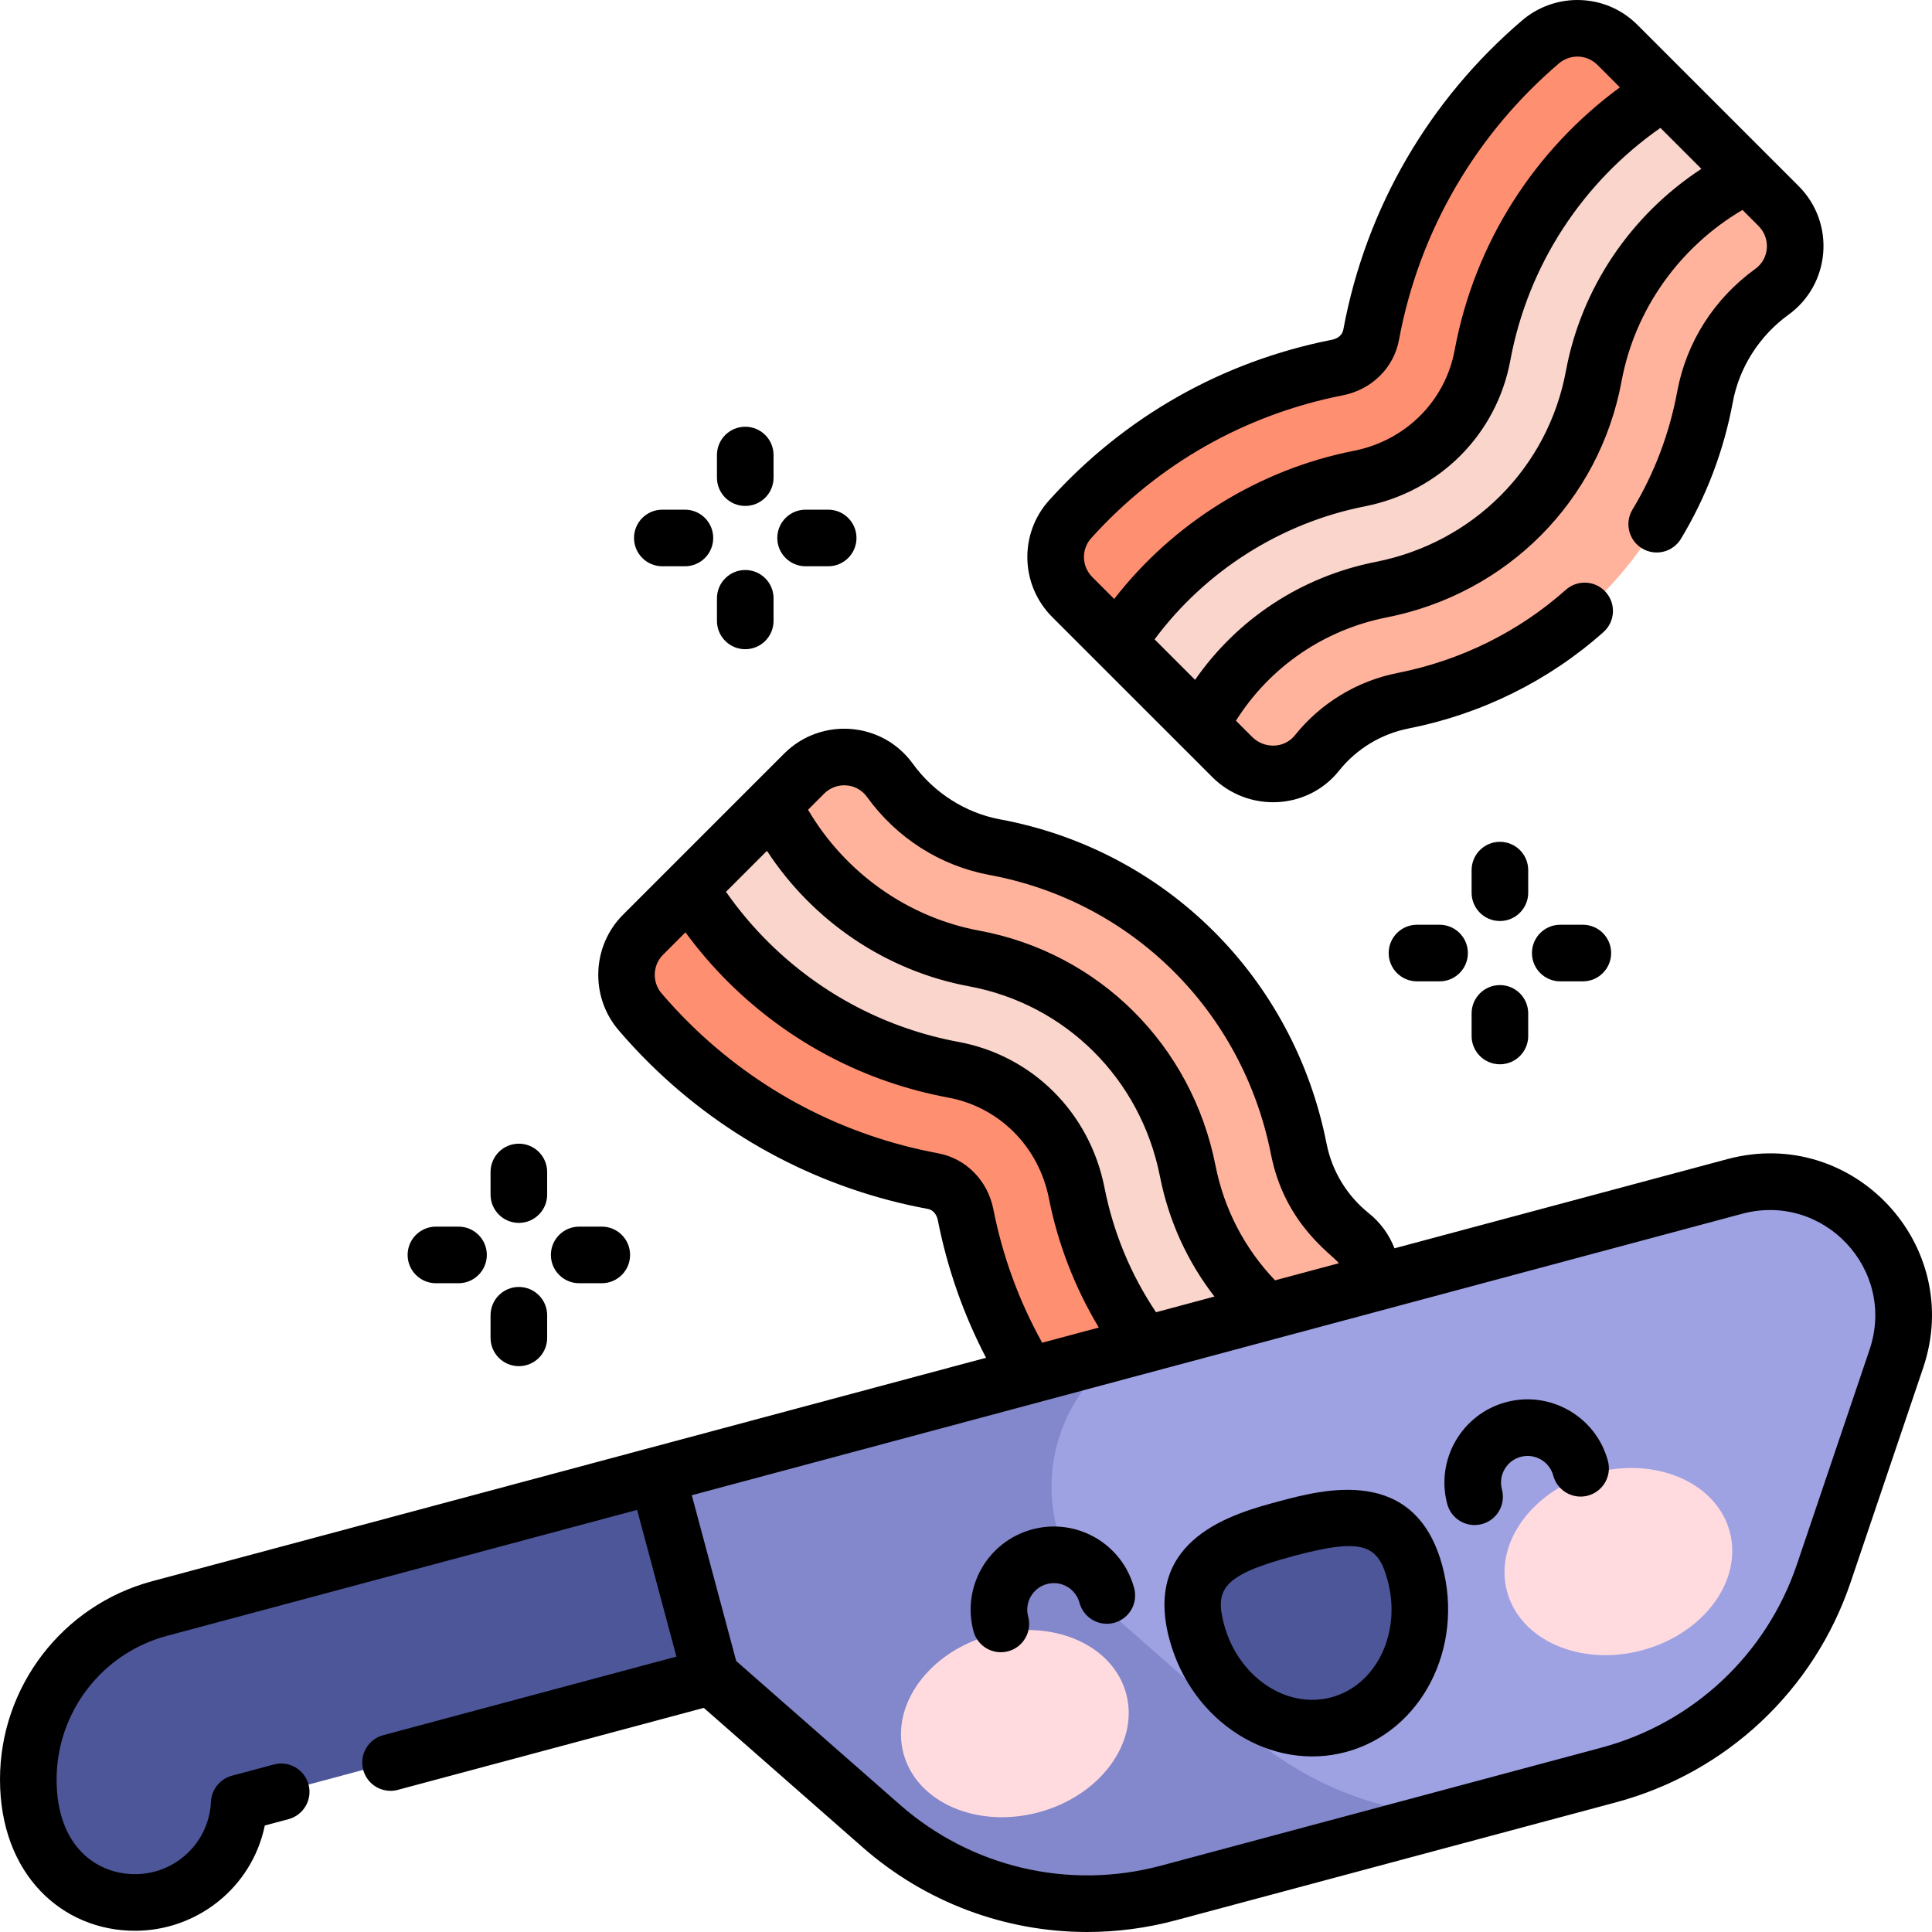 <svg id="Layer_1" enable-background="new 0 0 512 512" height="512" viewBox="0 0 512 512" width="512" xmlns="http://www.w3.org/2000/svg"><g><g><path d="m213.108 205.029-8.213 8.213v22.115l123.913 122.858h21.926l8.364-8.364c6.329-6.329 5.972-16.869-1.021-22.456-7.042-5.626-12.063-13.647-13.879-22.852-8.094-41.037-39.725-72.448-80.582-80.024-11.32-2.099-21.229-8.643-27.788-17.719-5.394-7.463-16.208-8.283-22.72-1.771z" fill="#ffb39d"/><path d="m182.781 235.356-12.389 12.389c-5.546 5.545-5.875 14.419-.782 20.383 2.5 2.927 5.133 5.758 7.899 8.484 19.188 18.915 43.289 31.501 69.699 36.398 4.435.823 7.766 4.251 8.692 8.95 5.511 27.94 19.932 52.583 40.246 70.86 5.907 5.315 14.966 5.017 20.585-.602l12.078-12.078v-21.926l-38.262-37.936v-41.388h-41.744l-43.907-43.534z" fill="#ff8f71"/><path d="m314.765 310.349c-5.7-28.9-27.924-51.012-56.618-56.333-23.331-4.327-43.083-19.9-53.252-40.775l-22.115 22.115c4.401 7.186 9.679 13.869 15.788 19.891 14.904 14.691 33.614 24.465 54.109 28.266 16.531 3.065 29.349 15.878 32.656 32.641 5.293 26.834 21.3 49.7 43.476 63.986l21.926-21.926c-18.38-9.491-31.844-26.951-35.97-47.865z" fill="#fad5cb"/></g><path d="m42.233 426.304 131.909-35.345 61.915 40.621-172.666 46.266c-.545 11.695-8.543 22.204-20.457 25.396-14.74 3.95-29.891-4.798-33.841-19.538-6.689-24.962 8.178-50.712 33.14-57.4z" fill="#4c5699"/><g><path d="m459.744 314.432c-5.665 1.518-87.145 23.35-161.675 43.321l-33.52 15.858v107.332h122.452c.061-.016 39.257-10.519 39.303-10.531 26.754-7.169 48.155-27.234 57.031-53.471l19.228-56.839c9.087-26.861-15.429-53.009-42.819-45.67z" fill="#9ea2e3"/><path d="m293.518 426.809c-6.479-5.687-11.127-13.166-13.359-21.493-4.966-18.534 2.792-37.469 17.91-47.563-62.018 16.618-119.224 31.946-123.928 33.206l14.303 53.379 45.055 39.547c20.805 18.284 49.372 24.96 76.125 17.792 3.908-1.047 45.033-12.067 77.377-20.733-20.742.091-41.127-8.161-57.077-22.178z" fill="#8288cb"/><path d="" fill="#ea5b70"/></g><g><path d="m471.359 54.608-8.213-8.213h-22.115l-122.858 123.914v21.926l8.364 8.364c6.329 6.329 16.869 5.972 22.456-1.021 5.626-7.042 13.647-12.063 22.852-13.879 41.037-8.094 72.448-39.725 80.024-80.582 2.099-11.32 8.643-21.229 17.719-27.788 7.463-5.395 8.283-16.209 1.771-22.721z" fill="#ffb39d"/><path d="m441.031 24.28-12.389-12.389c-5.545-5.546-14.419-5.875-20.383-.782-2.927 2.5-5.758 5.133-8.484 7.899-18.915 19.188-31.501 43.289-36.398 69.699-.823 4.435-4.251 7.766-8.95 8.692-27.94 5.511-52.583 19.932-70.86 40.246-5.315 5.907-5.017 14.966.602 20.585l12.078 12.078h21.926l37.936-38.262h41.388v-41.743l43.534-43.907z" fill="#ff8f71"/><path d="m366.039 156.265c28.9-5.7 51.012-27.924 56.333-56.618 4.327-23.331 19.9-43.083 40.775-53.252l-22.116-22.115c-7.186 4.401-13.869 9.679-19.891 15.788-14.691 14.904-24.465 33.614-28.266 54.109-3.065 16.531-15.878 29.349-32.641 32.656-26.834 5.293-49.7 21.3-63.986 43.476l21.926 21.926c9.492-18.38 26.951-31.845 47.866-35.97z" fill="#fad5cb"/></g><g fill="#ffdbe0"><path d="m262.636 433.279c-16.297 4.376-26.684 18.444-23.199 31.422 3.484 12.978 19.521 19.951 35.817 15.576s26.683-18.443 23.199-31.421c-3.484-12.979-19.52-19.952-35.817-15.577z"/><path d="m458.398 405.913c-3.484-12.978-19.521-19.952-35.818-15.577s-26.683 18.444-23.199 31.422 19.521 19.951 35.817 15.576c16.298-4.376 26.684-18.443 23.2-31.421z"/></g><path d="m374.99 416.917c-4.8-17.876-18.2-16.079-34.175-11.79s-28.474 9.446-23.675 27.322 21.64 28.89 37.615 24.601 25.035-22.257 20.235-40.133z" fill="#4c5699"/><g><path d="m457.795 307.173c-1.927.516-40.254 10.786-88.241 23.645-1.396-3.605-3.708-6.827-6.799-9.297-5.791-4.625-9.768-11.175-11.202-18.443-8.692-44.071-42.672-77.807-86.569-85.948-9.12-1.691-17.531-7.063-23.077-14.737-8.093-11.199-24.325-12.457-34.101-2.682l-42.715 42.717c-8.25 8.25-8.769 21.672-1.182 30.556 2.638 3.09 5.443 6.103 8.337 8.955 20.258 19.97 45.706 33.26 73.593 38.431 1.972.366 2.547 2.238 2.702 3.027 2.514 12.744 6.801 24.955 12.768 36.427-47.812 12.812-176.053 47.175-221.01 59.221-23.727 6.359-40.299 27.957-40.299 52.525 0 25.234 16.531 40.106 35.773 40.106 16.351 0 30.958-11.344 34.409-27.898l6.28-1.683c4.001-1.072 6.375-5.185 5.303-9.186s-5.187-6.374-9.185-5.304l-11.123 2.98c-3.154.845-5.399 3.634-5.551 6.895-.506 10.859-9.441 19.194-20.134 19.194-10.135.002-20.772-7.301-20.772-25.104 0-17.791 12-33.431 29.182-38.036l124.66-33.404 10.42 38.89-77.705 20.821c-4.001 1.072-6.375 5.185-5.303 9.186.898 3.351 3.928 5.561 7.239 5.561.643 0 1.296-.083 1.946-.257l81.076-21.725 42.035 36.897c16.71 14.687 37.897 22.497 59.565 22.497 7.818 0 15.7-1.017 23.455-3.095.563-.151 116.332-31.172 116.67-31.263 29.241-7.835 52.49-29.634 62.192-58.312l19.227-56.839c11.021-32.582-18.645-64.214-51.864-55.318zm-239.382-96.855c3.196-3.195 8.602-2.925 11.338.862 7.896 10.926 19.437 18.277 32.498 20.7 37.815 7.012 67.093 36.099 74.588 74.101 3.691 18.71 16.463 26.606 17.966 28.791-5.561 1.49-11.207 3.003-16.905 4.53-8.07-8.453-13.503-18.887-15.777-30.417-6.299-31.934-30.873-56.371-62.606-62.256-18.94-3.512-35.556-15.34-45.374-32.037zm-15.162 15.162c12.198 18.674 31.585 31.826 53.529 35.896 25.652 4.757 45.524 24.543 50.625 50.41 2.311 11.717 7.243 22.521 14.435 31.818-5.158 1.382-10.328 2.767-15.483 4.149-6.721-10.028-11.313-21.127-13.667-33.064-3.905-19.797-19.074-34.935-38.645-38.563-19.015-3.527-36.377-12.598-50.209-26.233-4.214-4.154-8.046-8.697-11.44-13.555zm45.324 80.142c-24.931-4.624-47.683-16.507-65.799-34.366-2.59-2.553-5.099-5.249-7.46-8.013-2.538-2.972-2.371-7.456.382-10.208l5.954-5.955c3.524 4.799 7.418 9.319 11.653 13.494 15.974 15.747 36.032 26.224 58.004 30.299 13.49 2.501 23.956 12.989 26.664 26.718 2.374 12.035 6.898 23.687 13.224 34.223-5.053 1.354-10.064 2.697-15.009 4.022-6.135-11.049-10.479-22.913-12.93-35.342-1.511-7.66-7.273-13.497-14.683-14.872zm246.875 52.062-19.227 56.839c-8.09 23.916-27.479 42.095-51.85 48.625 0 0-116.686 31.268-116.691 31.269-24.387 6.535-50.267.486-69.234-16.184l-43.344-38.047-11.773-43.938c44.145-11.829 273.589-73.311 278.346-74.585h.001c21.635-5.8 40.947 14.813 33.772 36.021z"/><path d="m404.991 230.589c0-4.142-3.357-7.5-7.5-7.5-4.142 0-7.5 3.358-7.5 7.5v5.99c0 4.142 3.357 7.5 7.5 7.5 4.142 0 7.5-3.358 7.5-7.5z"/><path d="m375.513 245.068c-4.142 0-7.5 3.358-7.5 7.5s3.357 7.5 7.5 7.5h5.99c4.142 0 7.5-3.358 7.5-7.5s-3.357-7.5-7.5-7.5z"/><path d="m419.47 245.068h-5.989c-4.143 0-7.5 3.358-7.5 7.5s3.357 7.5 7.5 7.5h5.989c4.142 0 7.5-3.358 7.5-7.5s-3.357-7.5-7.5-7.5z"/><path d="m397.492 261.058c-4.142 0-7.5 3.358-7.5 7.5v5.99c0 4.142 3.357 7.5 7.5 7.5 4.142 0 7.5-3.358 7.5-7.5v-5.99c-.001-4.142-3.358-7.5-7.5-7.5z"/><path d="m137.502 324.079c4.142 0 7.5-3.358 7.5-7.5v-5.99c0-4.142-3.357-7.5-7.5-7.5s-7.5 3.358-7.5 7.5v5.99c0 4.142 3.357 7.5 7.5 7.5z"/><path d="m115.523 340.068h5.99c4.142 0 7.5-3.358 7.5-7.5s-3.357-7.5-7.5-7.5h-5.99c-4.142 0-7.5 3.358-7.5 7.5s3.358 7.5 7.5 7.5z"/><path d="m153.491 340.068h5.989c4.142 0 7.5-3.358 7.5-7.5s-3.357-7.5-7.5-7.5h-5.989c-4.142 0-7.5 3.358-7.5 7.5s3.358 7.5 7.5 7.5z"/><path d="m137.502 362.048c4.142 0 7.5-3.358 7.5-7.5v-5.99c0-4.142-3.357-7.5-7.5-7.5s-7.5 3.358-7.5 7.5v5.99c0 4.142 3.357 7.5 7.5 7.5z"/><path d="m197.499 134.079c4.142 0 7.5-3.358 7.5-7.5v-5.99c0-4.142-3.357-7.5-7.5-7.5-4.142 0-7.5 3.358-7.5 7.5v5.99c.001 4.142 3.358 7.5 7.5 7.5z"/><path d="m175.521 150.068h5.99c4.142 0 7.5-3.358 7.5-7.5s-3.357-7.5-7.5-7.5h-5.99c-4.142 0-7.5 3.358-7.5 7.5s3.357 7.5 7.5 7.5z"/><path d="m213.489 150.068h5.989c4.143 0 7.5-3.358 7.5-7.5s-3.357-7.5-7.5-7.5h-5.989c-4.142 0-7.5 3.358-7.5 7.5s3.358 7.5 7.5 7.5z"/><path d="m197.499 172.048c4.142 0 7.5-3.358 7.5-7.5v-5.99c0-4.142-3.357-7.5-7.5-7.5-4.142 0-7.5 3.358-7.5 7.5v5.99c.001 4.142 3.358 7.5 7.5 7.5z"/><path d="m321.231 205.901c9.552 9.555 25.289 8.789 33.618-1.643 4.625-5.79 11.174-9.769 18.442-11.202 19.3-3.807 37.16-12.643 51.65-25.553 3.093-2.755 3.366-7.497.61-10.589-2.754-3.092-7.495-3.366-10.589-.611-12.49 11.128-27.903 18.748-44.574 22.036-10.743 2.119-20.424 7.999-27.261 16.558-2.741 3.435-8.066 3.623-11.291.397l-4.297-4.297c8.975-14.21 23.257-24.082 39.945-27.374 31.932-6.299 56.369-30.874 62.253-62.609 3.513-18.94 15.34-35.557 32.036-45.376l4.273 4.273c3.223 3.222 2.895 8.622-.862 11.337-10.925 7.896-18.276 19.438-20.698 32.5-2.068 11.154-6.058 21.682-11.861 31.292-2.141 3.546-1.002 8.156 2.544 10.297 3.547 2.141 8.156 1.002 10.297-2.544 6.737-11.16 11.37-23.376 13.767-36.31 1.691-9.12 7.063-17.531 14.737-23.077 11.103-8.024 12.541-24.245 2.682-34.102l-42.714-42.716c-4.249-4.248-9.899-6.588-15.91-6.588-5.363 0-10.564 1.92-14.646 5.407-24.299 20.751-41.331 49.297-47.383 81.932-.366 1.973-2.239 2.547-3.027 2.703-29.162 5.753-55.091 20.479-74.98 42.588-7.869 8.745-7.694 22.334.874 30.905zm118.799-172.008 10.855 10.856c-18.673 12.199-31.824 31.586-35.894 53.531-4.758 25.653-24.544 45.526-50.408 50.627-19.655 3.877-36.645 15.077-47.877 31.257l-10.729-10.729c13.474-18.135 33.466-30.857 55.702-35.243 19.797-3.905 34.934-19.075 38.563-38.646 4.737-25.541 19.371-47.388 39.788-61.653zm-150.888 108.769c17.703-19.677 40.778-32.784 66.732-37.904 7.659-1.51 13.498-7.273 14.872-14.683 5.436-29.309 20.747-54.79 42.377-73.263 2.931-2.504 7.378-2.447 10.208.383l5.954 5.954c-22.531 16.547-38.499 41.116-43.792 69.66-2.502 13.49-12.989 23.957-26.718 26.665-25.158 4.963-47.848 19.089-63.503 39.257l-5.802-5.803c-2.858-2.86-2.922-7.384-.328-10.266z"/><path d="m273.561 405.301c-11.766 3.159-18.733 15.237-15.572 27.005 1.075 4.003 5.192 6.373 9.188 5.298 4-1.074 6.373-5.188 5.298-9.188-1.009-3.758 1.216-7.618 4.976-8.627 3.753-1.011 7.618 1.212 8.628 4.975 1.074 4 5.189 6.37 9.188 5.299 4-1.074 6.373-5.188 5.299-9.188-3.159-11.766-15.237-18.734-27.005-15.574z"/><path d="m399.111 371.593c-11.737 3.152-18.724 15.266-15.572 27.004 1.073 4.001 5.186 6.373 9.188 5.299 4-1.074 6.373-5.188 5.299-9.188-1.006-3.75 1.226-7.622 4.976-8.628 3.748-1.006 7.621 1.224 8.629 4.976 1.074 4.001 5.191 6.374 9.188 5.298 4-1.074 6.372-5.188 5.298-9.188-3.154-11.74-15.273-18.727-27.006-15.573z"/><path d="m382.234 414.972c-7.196-26.799-31.624-20.24-43.363-17.088-11.74 3.152-36.168 9.711-28.974 36.51 5.962 22.206 27.092 35.19 46.804 29.9 19.942-5.355 31.396-27.481 25.533-49.322zm-29.424 34.835c-12.026 3.234-24.736-5.556-28.426-19.302-2.521-9.389-.315-13.115 18.375-18.133 18.689-5.019 22.467-2.898 24.988 6.49 3.719 13.853-2.982 27.735-14.937 30.945z"/></g></g></svg>